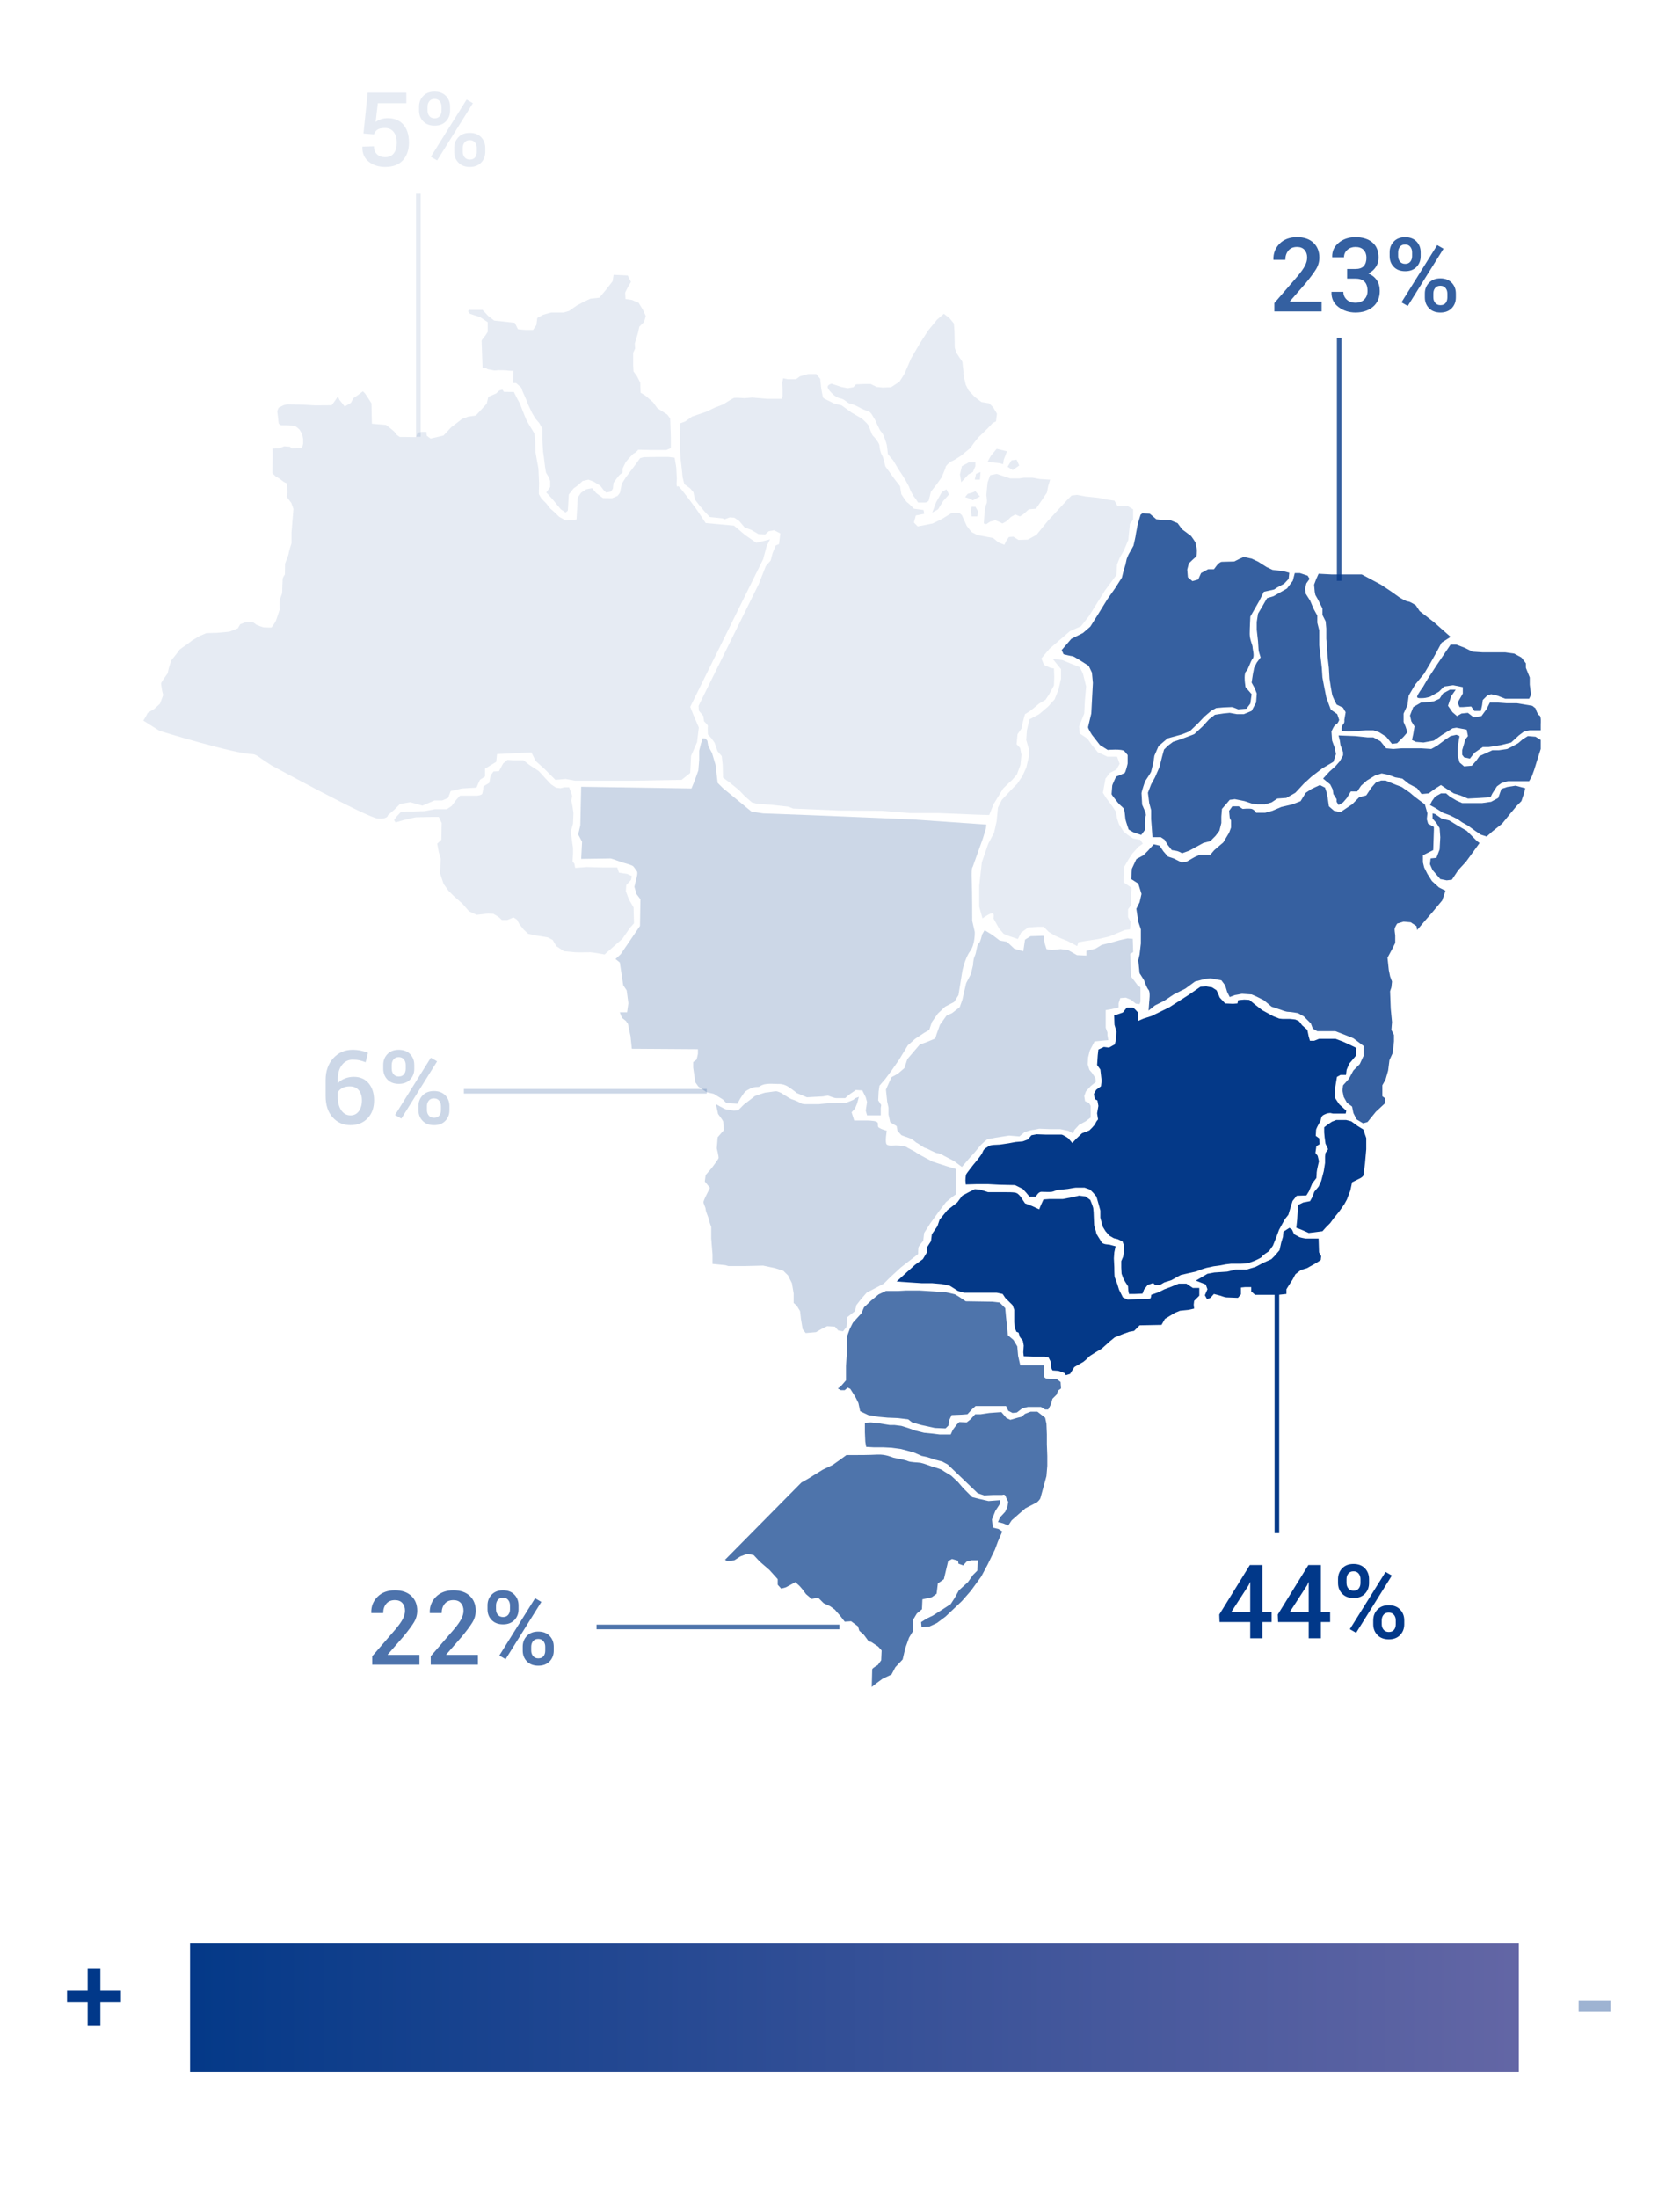 <?xml version="1.0" encoding="utf-8"?>
<!-- Generator: Adobe Illustrator 14.0.0, SVG Export Plug-In . SVG Version: 6.00 Build 43363)  -->
<!DOCTYPE svg PUBLIC "-//W3C//DTD SVG 1.0//EN" "http://www.w3.org/TR/2001/REC-SVG-20010904/DTD/svg10.dtd">
<svg version="1.0" id="Camada_1" xmlns="http://www.w3.org/2000/svg" xmlns:xlink="http://www.w3.org/1999/xlink" x="0px" y="0px"
	 width="182px" height="238px" viewBox="0 0 182 238" enable-background="new 0 0 182 238" xml:space="preserve">
<polygon opacity="0.8" fill="#043988" points="155.471,88.137 156.17,88.625 157.007,88.835 157.911,89.392 158.889,89.95 
	160.005,91.068 160.285,91.275 159.936,91.764 158.82,93.299 157.983,94.205 157.286,95.252 156.727,95.32 156.031,95.182 
	155.612,94.693 155.192,94.205 154.912,93.578 154.984,92.949 155.612,92.879 155.958,91.973 156.031,90.649 155.958,89.672 
	155.612,89.113 155.192,88.625 155.192,88.067 "/>
<polygon opacity="0.8" fill="#043988" points="154.912,87.161 155.541,87.51 156.31,87.998 157.075,88.276 157.911,88.696 
	158.402,89.043 159.027,89.392 159.797,89.95 160.422,90.37 161.053,90.578 161.678,90.021 162.726,89.183 163.632,88.067 
	164.329,87.231 164.819,86.742 165.097,85.904 165.236,85.347 164.19,85.069 163.284,85.208 162.656,85.417 162.307,86.394 
	161.54,86.812 160.562,86.952 159.447,86.952 158.402,86.952 157.774,86.673 157.075,86.255 156.658,85.904 156.1,85.904 
	155.471,86.255 155.122,86.742 "/>
<path opacity="0.8" fill="#043988" d="M157.146,69.793h0.628l0.907,0.349l0.836,0.418l1.116,0.071h1.324h1.116l0.977,0.14
	l0.769,0.418l0.487,0.628v0.488l0.419,1.045v0.767l0.14,1.117l-0.211,0.419h-1.184h-1.396l-0.906-0.349l-0.628-0.14l-0.418,0.14
	l-0.488,0.487l-0.072,0.559l-0.14,0.628h-0.694l-0.352-0.488l-0.904,0.068h-0.351l-0.21-0.487l0.561-0.977v-0.697l-1.048-0.208
	l-0.977,0.139l-0.558,0.558l-0.978,0.557c0,0-0.487,0.14-0.694,0.14c-0.212,0-0.697,0.071-0.697-0.14
	c0-0.209,0.626-1.046,0.626-1.046l0.488-0.836l1.047-1.604L157.146,69.793z"/>
<path opacity="0.8" fill="#043988" d="M153.101,76.558l-0.351,0.908l0.142,0.628l0.349,0.557l-0.14,0.838l-0.139,0.627l0.417,0.209
	l0.839,0.07l1.114-0.21l0.906-0.628l1.118-0.697l0.418-0.07L158.889,79l0.139,0.697l-0.277,0.348l-0.348,1.186v0.49l0.208,0.277
	l0.628,0.14l0.489-0.627l0.906-0.629h0.628l1.325-0.208l1.115-0.279l0.839-0.768l0.556-0.419l0.629-0.138h1.187v-0.699
	c0,0,0.067-0.836-0.141-0.906c-0.209-0.071-0.419-0.768-0.419-0.768l-0.349-0.278l-1.675-0.28h-1.115l-0.976-0.069h-0.839
	l-0.347,0.696l-0.559,0.768l-0.836,0.139l-0.631-0.488l-0.697,0.07l-0.487,0.278l-0.486-0.419l-0.489-0.697l0.349-1.046l0.488-0.698
	h-0.629l-0.766,0.418l-0.352,0.559l-0.626,0.278L154.912,76l-0.975,0.07L153.101,76.558z"/>
<path opacity="0.2" fill="#043988" d="M62.96,85.185l11.95,0.186l0.326-0.792l0.418-1.162l0.094-1.162v-0.977l0.186-0.743
	l0.186-0.604l0.326,0.045l0.185,0.232l0.094,0.559l0.419,0.791l0.371,1.254l0.232,1.955l0.559,0.557l3.114,2.559l1.256,0.185
	l5.068,0.188l11.068,0.462l8.044,0.561l-0.046,0.418l-0.326,1.069l-1.116,3.116c0,0-0.138-0.094-0.091,1.348
	c0.045,1.441,0.045,4.467,0.045,4.467l0.278,1.207c0,0,0.048,1.348-0.511,2.092c-0.558,0.744-0.836,2.139-0.836,2.139l-0.419,2.604
	l-0.465,0.744l-0.978,0.512l-0.791,0.744l-0.651,0.93l-0.278,0.838l-0.557,0.324l-0.979,0.652l-0.79,0.699l-0.929,1.533
	l-0.838,1.209l-0.697,0.928l-0.605,0.701l-0.092,0.648l-0.047,0.932l0.325,0.51l-0.046,0.328v0.789H93.93l-0.14-0.51l0.14-0.932
	l-0.14-0.512l-0.372-0.744l-0.698-0.047l-0.743,0.514l-0.419,0.369c0,0-0.652,0-0.932,0c-0.278,0-0.931-0.277-0.931-0.277
	l-0.556,0.092l-1.721,0.094l-1.116-0.467c0,0-0.187-0.184-0.791-0.602c-0.604-0.42-1.069-0.373-1.256-0.373
	s-1.163-0.094-1.628,0.094c-0.465,0.184-0.232,0.232-0.697,0.232s-1.024,0.371-1.162,0.465c-0.14,0.092-0.604,0.836-0.604,0.836
	l-0.278,0.514l-0.839-0.049h-0.324l-0.418-0.418l-0.977-0.605l-0.791-0.186l-0.883-0.605l-0.326-0.463l-0.232-1.582v-0.605
	l0.373-0.277l0.139-0.604v-0.512l-7.161-0.047l-0.139-1.35l-0.28-1.348l-0.232-0.326l-0.417-0.324l-0.234-0.605h0.792l0.138-0.977
	l-0.185-1.395l-0.373-0.557l-0.372-2.467l-0.465-0.371l0.559-0.512l2.093-3.07l0.048-2.883l-0.42-0.559l-0.232-0.789l0.139-0.605
	c0,0,0.278-0.883,0.139-1.068c-0.139-0.188-0.277-0.42-0.417-0.559c-0.14-0.141-1.208-0.418-1.208-0.418s-1.115-0.42-1.256-0.42
	s-3.162,0.047-3.162,0.047l0.094-1.859l-0.421-0.791l0.232-0.977L62.96,85.185z"/>
<path opacity="0.2" fill="#043988" d="M77.561,119.549l0.231,1.07c0,0,0.513,0.648,0.56,0.834c0.046,0.189,0.046,0.932,0.046,0.932
	l-0.651,0.746l-0.094,1.207c0,0,0.234,0.93,0.188,1.068c-0.048,0.141-0.744,1.07-0.744,1.07l-0.65,0.744l-0.094,0.697l0.559,0.697
	l-0.42,0.838c0,0-0.231,0.465-0.277,0.65c-0.048,0.188,0.232,0.604,0.232,0.838c0,0.232,0.371,1.023,0.371,1.162
	s0.232,0.744,0.232,0.744v1.256l0.139,1.721v1.021l1.396,0.141l0.325,0.094h1.768l1.998-0.049l1.304,0.279l0.882,0.281l0.512,0.51
	l0.418,0.838l0.189,1.115v1.021l0.323,0.281l0.371,0.604l0.093,0.836l0.187,1.117l0.325,0.42l1.116-0.094l0.558-0.326l0.651-0.324
	l0.837,0.047l0.372,0.418l0.513,0.092l0.371-0.463l0.094-1.07l0.838-0.652l0.14-0.648l0.51-0.652l0.604-0.697l1.861-0.979
	l0.697-0.697l1.162-1.068l1.86-1.441c0,0,0-0.605,0.046-0.744c0.045-0.139,0.51-0.699,0.51-0.699l0.096-0.836l0.65-1.023
	l0.978-1.348l0.742-0.975l0.745-0.607l0.326-0.232v-2.742l-1.071-0.326l-1.442-0.467c0,0-1.533-0.789-1.766-0.975
	s-0.883-0.465-1.07-0.605c-0.186-0.139-0.928-0.184-1.162-0.184c-0.232,0-0.744,0.092-0.978-0.096c-0.231-0.184,0-1.486,0-1.486
	s-0.836-0.23-0.929-0.42c-0.092-0.186,0.093-0.418-0.186-0.559c-0.28-0.137-0.977-0.137-1.302-0.137c-0.327,0-1.115,0-1.115,0
	l-0.28-0.885l0.373-0.418l0.232-0.559l0.185-0.695l-0.373,0.137l-0.23,0.188l-0.791,0.324h-0.884c0,0-0.882,0.047-1.023,0.047
	c-0.14,0-1.023,0.094-1.023,0.094s-0.79,0-1.068,0c-0.28,0-0.698,0.045-0.978-0.141s-0.836-0.371-0.977-0.418
	c-0.14-0.047-1.069-0.652-1.069-0.652s-0.372-0.184-0.559-0.184c-0.186,0-0.977,0.139-1.114,0.139c-0.139,0-1.163,0.371-1.163,0.371
	l-0.605,0.467l-0.604,0.463l-0.604,0.605l-0.464,0.049c0,0-0.698-0.094-0.885-0.141C78.444,120.059,77.561,119.549,77.561,119.549z"
	/>
<path opacity="0.2" fill="#043988" d="M106.668,100.715l0.839,0.514l0.791,0.604l0.79,0.139l0.791,0.746l0.977,0.277l0.186-1.256
	l0.604-0.371l1.396-0.047l0.139,0.838l0.187,0.604l0.558,0.094l0.977-0.094l0.79,0.094l0.65,0.371l0.326,0.186l1.023,0.047v-0.512
	l0.977-0.23l0.697-0.42l0.977-0.232l0.976-0.279l0.838-0.186l0.558,0.045l0.046,1.443l-0.325,0.186l0.093,2.465l0.326,0.418
	l0.418,0.559l0.279,0.186v1.535l-0.091,0.279l-0.42-0.047l-0.513-0.418l-0.558-0.234l-0.604,0.047l-0.185,0.559v0.463l-0.838,0.188
	l-0.559,0.094v0.604v1.303l0.187,0.51v0.281l0.093,0.557l-0.604,0.049l-0.884,0.09l-0.512,0.979l-0.186,0.744l-0.047,0.744
	l0.187,0.605l0.278,0.322l0.373,0.561l0.046,0.418l-0.558,0.465l-0.512,0.559l-0.186,0.512l0.092,0.557l0.42,0.186l0.186,0.326
	v0.836v0.42l-0.559,0.42l-0.697,0.371l-0.512,0.557l-0.14,0.373l-0.511-0.277l-0.884-0.188h-1.069l-1.208-0.045
	c0,0-0.605,0.137-0.744,0.137c-0.141,0-0.839,0.234-0.839,0.234l-0.556,0.465l-1.117-0.094l-1.49,0.232c0,0-0.65,0.141-0.788,0.141
	c-0.139,0-0.791,0.65-0.791,0.65l-0.697,0.836l-0.513,0.559l-0.836,0.977l-0.882-0.652l-0.979-0.51c0,0-0.558-0.326-0.79-0.326
	c-0.233,0-1.162-0.557-1.301-0.557c-0.14,0-0.791-0.514-0.933-0.559c-0.139-0.049-0.37-0.371-0.789-0.514
	c-0.419-0.139-0.883-0.322-0.883-0.322l-0.418-0.465l-0.096-0.514l-0.695-0.42l-0.186-0.836v-0.744l-0.141-0.65l-0.139-1.301
	l0.604-1.35l0.697-0.373l0.697-0.604l0.326-0.979l1.348-1.578l0.791-0.279l0.883-0.373l0.142-0.465l0.37-1.023l0.697-0.977
	l0.604-0.279l0.838-0.65l0.281-0.789l0.416-1.814l0.512-0.977l0.234-0.979c0,0,0-0.602,0.185-0.975
	c0.187-0.373,0.232-1.256,0.419-1.348c0.188-0.094,0.373-0.977,0.373-0.977L106.668,100.715z"/>
<polygon opacity="0.7" fill="#043988" points="91.744,144.752 91.744,146.521 91.65,147.912 91.65,149.449 91.045,150.146 
	90.767,150.332 91.09,150.518 91.512,150.518 91.835,150.24 92.115,150.377 92.672,151.262 92.997,151.912 93.186,152.797 
	94.066,153.213 95.138,153.4 96.16,153.494 97.276,153.539 98.394,153.68 98.811,154.006 99.786,154.283 101.274,154.609 
	102.437,154.656 102.763,154.33 102.811,153.818 103.091,153.213 104.205,153.168 104.809,153.121 105.321,152.564 105.691,152.236 
	106.668,152.236 107.973,152.236 108.992,152.236 109.229,152.75 109.692,152.982 110.157,152.936 110.762,152.473 111.367,152.33 
	112.018,152.33 112.762,152.33 113.224,152.609 113.552,152.609 113.83,152.1 114.017,151.447 114.481,150.982 114.621,150.563 
	114.946,150.332 114.898,149.633 114.481,149.309 113.877,149.309 113.319,149.262 113.087,149.078 113.133,148.377 113.133,147.82 
	110.528,147.82 110.296,146.799 110.205,145.773 109.785,145.076 109.182,144.566 109.134,143.961 108.992,142.658 108.9,141.637 
	108.298,141.031 107.505,140.938 104.624,140.893 103.927,140.426 103.46,140.146 102.901,140.008 102.437,139.914 101.136,139.822 
	99.647,139.729 99.136,139.729 98.113,139.729 97.323,139.775 96.44,139.775 95.976,139.775 95.185,140.146 94.392,140.799 
	93.604,141.541 93.323,142.193 92.394,143.217 92.067,143.869 "/>
<path fill="#043988" d="M97.136,138.752l1.35,0.094l1.395,0.092h1.115l1.072,0.094l0.837,0.186l0.882,0.559l0.651,0.188h1.304h1.021
	h1.211l0.65,0.139l0.278,0.42l0.419,0.416l0.372,0.371l0.187,0.512v0.746v0.559l0.046,0.605l0.185,0.463l0.234,0.092l0.139,0.467
	l0.326,0.42l0.094,0.51l-0.047,0.744l0.047,0.418l0.976,0.047h1.302l0.418,0.092l0.232,0.465l0.047,0.652l0.14,0.277l0.651,0.047
	l0.651,0.234l0.139,0.23l0.465-0.139l0.465-0.744l0.977-0.559c0,0,0.465-0.371,0.559-0.512c0.093-0.137,1.441-0.928,1.441-0.928
	l0.883-0.791l0.513-0.418l0.929-0.373l0.651-0.232l0.512-0.092l0.606-0.607l2.369-0.047l0.372-0.65l1.07-0.65l0.557-0.23
	l0.932-0.096l0.604-0.137l-0.048-0.422l0.048-0.416l0.559-0.559v-0.836h-0.698l-0.696-0.467h-0.839l-0.788,0.326l-0.745,0.279
	l-0.651,0.324l-0.791,0.279c0,0,0,0.373-0.139,0.418c-0.14,0.049-1.35,0.049-1.35,0.049l-1.068,0.047l-0.512-0.234l-0.419-0.838
	l-0.186-0.604c0,0-0.23-0.605-0.278-0.744s-0.048-1.068-0.048-1.068l-0.046-0.977l0.046-0.65l0.14-0.652l-0.698-0.186
	c0,0-0.696,0-0.836-0.279c-0.139-0.279-0.559-0.836-0.559-0.977c0-0.139-0.232-0.697-0.232-0.928c0-0.234-0.046-0.744-0.046-1.072
	c0-0.324-0.046-0.512-0.046-0.65c0-0.141-0.325-0.93-0.325-0.93l-0.513-0.373l-0.697-0.092l-0.559,0.139l-1.208,0.232h-1.488
	l-0.604,0.047l-0.279,0.605l-0.186,0.465l-0.698-0.326l-0.837-0.326l-0.465-0.697c0,0-0.28-0.418-0.606-0.465
	c-0.323-0.047-0.695-0.047-1.162-0.047c-0.465,0-1.766,0-1.766,0l-0.884-0.279l-0.559-0.045l-0.559,0.277l-0.788,0.42l-0.559,0.746
	l-1.07,0.836l-0.837,1.023l-0.232,0.697l-0.605,0.883l-0.093,0.744l-0.418,0.65l-0.046,0.604l-0.419,0.697l-0.838,0.605
	l-0.883,0.793L97.136,138.752z"/>
<path fill="#043988" d="M129.549,138.658l1.253-0.742l0.745-0.141l1.395-0.092l0.932-0.232h0.511h0.697l0.931-0.279l0.79-0.418
	l0.419-0.188l0.512-0.232l0.371-0.373l0.512-0.604l0.186-0.836l0.186-0.607l0.047-0.555l0.65-0.418l0.28,0.186l0.232,0.512
	c0,0,0.372,0.186,0.512,0.275c0.138,0.096,0.744,0.189,0.744,0.189h0.977h0.418l0.047,1.488l0.232,0.418l-0.047,0.418l-0.419,0.279
	l-0.743,0.418l-0.326,0.186l-0.65,0.186l-0.604,0.467l-0.325,0.604l-0.419,0.65l-0.233,0.373v0.512l-0.882,0.092
	c0,0-1.256,0-1.396,0s-1.116,0-1.116,0l-0.419-0.371v-0.465h-0.651l-0.464,0.047v0.742l-0.325,0.375c0,0-1.116-0.049-1.255-0.049
	c-0.141,0-0.652-0.186-0.652-0.186l-0.697-0.186l-0.371,0.42l-0.374,0.139l-0.232-0.42l0.278-0.65l-0.185-0.512l-0.464-0.186
	L129.549,138.658z"/>
<path fill="#043988" d="M140.708,133.033l0.558,0.232l0.512,0.232l1.487-0.186l0.373-0.418l0.465-0.465l0.373-0.512l0.604-0.744
	l0.557-0.791l0.279-0.51l0.373-0.977l0.186-0.885l0.931-0.465c0,0,0.324-0.188,0.324-0.373s0.141-1.162,0.141-1.162l0.139-1.58
	v-1.211l-0.325-0.93l-0.605-0.371l-0.696-0.51l-0.558-0.143h-1.069l-0.466,0.186l-0.418,0.281l-0.42,0.324v0.559l0.047,0.514
	l0.094,0.695l0.279,0.605l-0.279,0.418l-0.047,0.371v0.699l-0.139,0.883l-0.279,1.068l-0.279,0.605l-0.465,0.559l-0.232,0.604
	l-0.232,0.418l-0.744,0.143l-0.558,0.277l-0.047,0.789l-0.047,0.793l-0.093,0.883L140.708,133.033z"/>
<path fill="#043988" d="M104.589,127.824l0.035,0.422l1.221-0.037h1.185l1.257,0.068l1.673,0.037l0.838,0.418l0.383,0.418
	l0.351,0.42h0.661l0.209-0.279c0,0,0.176-0.246,0.418-0.246c0.245,0,0.873,0.035,1.116,0c0.245-0.033,0.524-0.209,0.663-0.209
	c0.14,0,1.08-0.104,1.08-0.104s0.769-0.139,0.873-0.139s0.941,0,0.941,0l0.594,0.207l0.349,0.35l0.349,0.42l0.209,0.73l0.211,0.768
	v0.768l0.171,0.662l0.106,0.35l0.278,0.455l0.42,0.486l0.487,0.279l0.418,0.104l0.523,0.244l0.175,0.49l-0.033,0.592l-0.071,0.559
	l-0.21,0.488v0.697l0.035,0.66l0.209,0.561l0.176,0.314l0.313,0.488l0.036,0.486l0.069,0.35h0.593l0.871-0.035l0.175-0.453
	l0.384-0.486l0.593-0.211l0.209,0.211c0,0,0.488,0.033,0.595-0.037c0.103-0.07,0.417-0.244,0.417-0.244l0.767-0.244l0.558-0.314
	l0.453-0.244l0.909-0.209l0.767-0.174l0.522-0.209l0.56-0.174l0.802-0.174l0.766-0.105l0.522-0.105l0.594-0.07h1.046l0.733-0.033
	l0.769-0.281c0,0,0.8-0.346,0.8-0.451s0.768-0.594,0.768-0.594l0.42-0.594l0.349-0.871l0.312-0.838l0.28-0.521l0.349-0.629
	l0.386-0.488l0.207-0.697l0.246-0.801l0.451-0.559l1.047-0.037l0.279-0.451l0.349-0.838l0.452-0.592c0,0,0.036-0.453,0.036-0.627
	c0-0.176,0.246-1.188,0.246-1.188l-0.142-0.592l-0.244-0.314l0.104-0.732l0.351-0.209l-0.036-0.627l-0.384-0.281
	c0,0,0.035-0.486,0.035-0.625c0-0.141,0.316-0.701,0.316-0.701l0.173-0.277c0,0,0.035-0.486,0.278-0.629
	c0.243-0.139,0.488-0.209,0.488-0.209l0.279-0.033l0.314,0.068h0.802h0.559l0.068-0.311l-0.767-0.701c0,0-0.453-0.662-0.489-0.766
	c-0.034-0.105,0.071-1.152,0.071-1.152l0.173-1.045l0.385-0.211h0.593l0.07-0.555l0.278-0.664l0.385-0.453l0.347-0.418l0.036-0.838
	l-0.872-0.418l-0.628-0.281l-0.733-0.277c0,0-0.453,0-0.557,0c-0.104,0-0.77,0-0.77,0h-0.484l-0.525,0.209h-0.453l-0.139-0.488
	l-0.142-0.697l-0.556-0.488l-0.351-0.453l-0.383-0.176c0,0-0.488-0.068-0.628-0.068c-0.138,0-0.767,0-0.767,0l-0.349-0.035
	l-0.629-0.244l-1.22-0.664l-0.804-0.625l-0.591-0.488c0,0-0.42-0.035-0.56-0.035s-0.661,0.068-0.661,0.068l-0.071,0.348
	l-0.487,0.035l-0.839-0.035l-0.592-0.627l-0.174-0.418l-0.175-0.383l-0.488-0.314l-0.626-0.105l-0.629,0.037l-1.256,0.869
	l-2.126,1.361l-1.919,0.941l-0.872,0.279l-0.559,0.244l-0.069-0.943c0,0-0.418-0.486-0.522-0.486c-0.105,0-0.664,0-0.664,0
	l-0.418,0.523l-0.593,0.209l-0.349,0.104l0.034,1.012l0.21,0.732l-0.035,0.803l-0.14,0.592l-0.626,0.35l-0.559-0.07l-0.594,0.281
	l-0.07,0.627l-0.069,1.045l0.351,0.488l0.067,0.592l0.07,0.629l-0.07,0.594l-0.521,0.383l-0.245,0.455l0.104,0.557l0.278,0.139
	l0.105,0.594l-0.14,0.801l0.104,0.662c0,0-0.208,0.213-0.278,0.42c-0.07,0.209-0.663,0.768-0.663,0.768l-0.802,0.314l-0.663,0.627
	l-0.383,0.42l-0.453-0.525c0,0-0.559-0.383-0.731-0.383c-0.176,0-0.7,0-0.7,0h-1.046l-0.94-0.033l-0.559,0.104l-0.384,0.455
	l-0.558,0.207l-0.802,0.07l-0.733,0.139l-0.941,0.139l-0.697,0.037c0,0-0.418,0.035-0.524,0.139
	c-0.104,0.104-0.521,0.244-0.626,0.592c-0.105,0.35-1.012,1.395-1.012,1.395s-0.663,0.84-0.769,1.014
	C104.589,127.268,104.589,127.824,104.589,127.824z"/>
<path opacity="0.7" fill="#043988" d="M93.697,154.051v1.023l0.045,1.023l0.092,0.559l0.793,0.047h1.022l0.93,0.047l1.023,0.137
	l1.395,0.373l0.838,0.371l0.649,0.143l0.837,0.277l0.746,0.188l0.604,0.324l3.255,3.115l0.696,0.232l0.931-0.045h1.023
	c0,0,0.278-0.141,0.37,0.139c0.095,0.279,0.281,0.604,0.281,0.604l-0.095,0.559l-0.232,0.514l-0.559,0.602l-0.23,0.512l0.557,0.139
	l0.56,0.236l0.371-0.561l0.791-0.697l0.697-0.605l1.256-0.65c0,0,0.324-0.281,0.371-0.463c0.047-0.188,0.372-1.352,0.372-1.352
	l0.279-1.021l0.093-1.115v-1.072l-0.047-1.252c0,0,0-0.934,0-1.072s-0.046-1.162-0.046-1.162l-0.14-0.648l-0.837-0.652h-0.745
	l-0.604,0.232l-0.371,0.324l-0.42,0.096l-0.79,0.23l-0.418-0.188l-0.279-0.324l-0.28-0.326l-0.697,0.049l-0.605,0.045l-0.929,0.139
	h-0.604l-0.513,0.559l-0.417,0.326l-0.791-0.045l-0.28,0.277l-0.417,0.559l-0.234,0.51h-0.559h-0.649l-0.697-0.09l-0.976-0.096
	l-0.932-0.23l-0.789-0.281l-0.744-0.232l-0.744-0.094h-0.513l-1.162-0.186l-0.883-0.092L93.697,154.051z"/>
<path opacity="0.7" fill="#043988" d="M78.816,169.025l0.743-0.092l0.652-0.42l0.742-0.279l0.697,0.141l0.652,0.697l1.07,0.93
	l0.882,0.979v0.604L84.628,172l0.512-0.139l0.604-0.326l0.42-0.232l0.464,0.422l0.279,0.324l0.418,0.559l0.605,0.51l0.697-0.139
	l0.604,0.605l0.7,0.324l0.51,0.371l0.604,0.697l0.467,0.604l0.695-0.043l0.745,0.557l0.139,0.465l0.513,0.467l0.511,0.695
	c0,0,0.185,0,0.325,0.094c0.141,0.092,0.698,0.465,0.698,0.465l0.371,0.418l-0.046,1.068l-0.371,0.514c0,0-0.604,0.326-0.604,0.465
	s-0.048,1.904-0.048,1.904l0.465-0.371l0.697-0.51l0.978-0.467l0.417-0.789l0.792-0.838l0.279-1.209l0.418-1.162l0.42-0.697v-1.209
	l0.416-0.697l0.559-0.465l0.047-1.072l1.022-0.232l0.514-0.369l0.138-1.117l0.651-0.463l0.465-1.955l0.417-0.232l0.652,0.186
	l0.048,0.324l0.51,0.188l0.374-0.418l0.511-0.139h0.698l-0.047,1.117l-0.465,0.463l-0.559,0.789l-0.977,0.885l-0.466,0.838
	l-0.419,0.65l-0.928,0.604l-1.025,0.652c0,0-0.604,0.279-0.742,0.371c-0.141,0.094-0.514,0.326-0.514,0.326l0.049,0.559l0.37-0.049
	l0.512-0.045l0.79-0.371l0.93-0.697l0.887-0.84l0.882-0.836l0.976-1.117l1.116-1.533l0.697-1.303l0.791-1.627l0.327-0.883
	l0.465-1.068l-0.419-0.281l-0.604-0.141l-0.095-0.883l0.371-0.928l0.513-0.791v-0.371l-1.255,0.094l-1.023-0.234l-0.743-0.186
	l-0.978-0.979l-0.558-0.65l-0.743-0.695c0,0-0.79-0.467-0.976-0.605c-0.188-0.141-1.072-0.373-1.072-0.373s-0.977-0.371-1.255-0.416
	c-0.277-0.049-1.114-0.049-1.395-0.188c-0.278-0.139-1.44-0.326-1.579-0.373c-0.142-0.045-0.84-0.371-1.721-0.326
	c-0.884,0.049-2.001,0.049-2.326,0.049c-0.326,0-1.023,0-1.023,0l-0.697,0.512l-0.791,0.557l-1.068,0.51l-0.836,0.514l-0.747,0.465
	l-0.741,0.418l-8.278,8.371L78.816,169.025z"/>
<path opacity="0.8" fill="#043988" d="M123.77,55.564l0.803,0.068l0.697,0.594l0.593,0.069l0.94,0.035l0.771,0.313l0.485,0.663
	l0.978,0.732c0,0,0.489,0.663,0.489,0.767c0,0.105,0.137,0.593,0.137,0.732s0,0.732-0.104,0.768
	c-0.104,0.034-0.767,0.697-0.767,0.697l-0.173,0.664l0.068,0.836l0.489,0.418l0.627-0.174l0.313-0.697l0.768-0.419h0.628
	l0.314-0.417c0,0,0.313-0.385,0.556-0.385c0.245,0,1.326-0.035,1.326-0.035l0.559-0.28l0.453-0.208l0.873,0.175l0.731,0.348
	l0.873,0.559l0.66,0.314l1.152,0.14l0.662,0.173l-0.068,0.663l-0.49,0.522l-0.766,0.419l-0.314,0.208l-1.115,0.246l-0.489,0.975
	l-0.558,0.977l-0.418,0.732c0,0-0.07,1.256-0.07,1.883c0,0.628,0.314,1.186,0.314,1.43c0,0.244,0.242,0.977,0,1.256
	c-0.244,0.279-0.453,1.151-0.697,1.359c-0.246,0.21-0.141,1.152-0.141,1.152l0.069,0.558l0.664,0.767l-0.14,1.011l-0.419,0.559
	l-0.906,0.07c0,0-0.559-0.245-0.697-0.245c-0.14,0-0.873,0.035-0.873,0.035l-0.801,0.07l-0.524,0.28l-0.768,0.66l-0.662,0.699
	l-0.907,0.872l-0.87,0.349l-1.536,0.42l-0.977,0.836l-0.454,1.045l-0.104,0.7c0,0-0.209,0.871-0.245,1.009
	c-0.034,0.141-0.559,0.908-0.628,1.014c-0.069,0.103-0.418,1.221-0.418,1.324c0,0.105,0.07,1.256,0.07,1.256l0.244,0.559
	c0,0,0.244,0.557,0.14,0.661c-0.105,0.104-0.069,1.5-0.069,1.5l-0.419,0.558c0,0-0.593-0.209-0.732-0.243
	c-0.141-0.034-0.628-0.349-0.628-0.349s-0.314-0.907-0.349-1.116c-0.034-0.209-0.068-1.011-0.21-1.186
	c-0.14-0.174-0.453-0.384-0.628-0.629c-0.174-0.244-0.661-0.8-0.661-0.905c0-0.105,0.07-0.802,0.07-0.907
	c0-0.105,0.417-0.977,0.417-0.977s0.768-0.314,0.907-0.383c0.139-0.07,0.348-1.048,0.348-1.048v-0.906c0,0-0.104-0.14-0.348-0.418
	c-0.245-0.279-1.814-0.139-1.814-0.139l-0.836-0.523l-0.873-1.117c0,0-0.451-0.697-0.418-0.837c0.035-0.14,0.349-1.464,0.349-1.464
	l0.174-3.314l-0.104-1.115l-0.349-0.733c0,0-1.604-1.046-1.743-1.046c-0.14,0-0.977-0.209-0.977-0.209l-0.209-0.454l1.046-1.22
	l1.256-0.627l0.803-0.698l0.836-1.325l1.012-1.641l0.837-1.185l0.733-1.152l0.173-0.696l0.21-0.698l0.139-0.629
	c0,0,0.176-0.452,0.245-0.558c0.069-0.104,0.488-0.871,0.488-0.871s0.244-1.046,0.244-1.15c0-0.105,0.174-0.873,0.174-0.977
	c0-0.105,0.35-1.223,0.35-1.223L123.77,55.564z"/>
<path opacity="0.8" fill="#043988" d="M122.548,95.182l0.071-1.115l0.487-1.047l0.769-0.418l0.487-0.488l0.628-0.699l0.628,0.143
	l0.42,0.625l0.486,0.559l0.629,0.209l0.837,0.42l0.557-0.07l0.838-0.486l0.629-0.281h1.116l0.417-0.488l0.978-0.836l0.627-1.046
	l0.209-0.559v-0.767l-0.139-0.28l-0.07-0.768l0.349-0.486h0.697l0.42,0.278c0,0,0.696-0.069,0.977,0
	c0.278,0.069,0.487,0.418,0.487,0.418h0.976l0.768-0.21l0.977-0.417l1.187-0.279l0.906-0.349l0.559-0.906l0.628-0.418L142.985,85
	l0.559,0.279l0.139,0.418l0.141,0.627l0.139,0.977l0.559,0.486l0.698,0.142l1.255-0.838l0.767-0.767l0.768-0.209l0.559-0.836
	l0.487-0.559l0.559-0.209h0.487l0.489,0.209l0.698,0.28l0.559,0.208l0.904,0.628l0.49,0.419l0.556,0.418l0.561,0.418l0.278,0.977
	l-0.068,0.629l0.139,0.487l0.627,0.35v0.349l-0.071,2.162l-0.556,0.279l-0.559,0.279v0.768l0.138,0.557l0.351,0.697l0.487,0.77
	l0.768,0.697l0.697,0.348l-0.349,1.047l-1.046,1.256l-0.908,1.047l-0.764,0.906l-0.071-0.418l-0.629-0.42l-0.766-0.068l-0.699,0.209
	c0,0-0.278,0.418-0.278,0.627s0.068,0.627,0.068,0.627v0.838l-0.349,0.697l-0.487,0.906l0.139,1.324l0.141,0.699l0.208,0.557
	l-0.068,0.629l-0.14,0.42l0.069,1.883l0.139,1.463l-0.068,0.838l0.28,0.559v0.695l-0.141,1.258l-0.349,0.766l-0.14,1.117
	l-0.28,0.977l-0.349,0.627v1.186l0.28,0.209v0.559l-0.978,0.906l-0.906,1.117l-0.488,0.139l-0.698-0.42l-0.348-0.695l-0.14-0.697
	l-0.559-0.418l-0.349-0.627l-0.139-0.699l0.069-0.559l0.628-0.697l0.488-0.906l0.697-0.699l0.418-0.904v-1.047l-1.115-0.838
	l-1.047-0.418l-0.905-0.348h-0.979h-0.976l-0.487-0.279l-0.21-0.559l-0.768-0.768l-0.627-0.35c0,0-0.768-0.141-1.045-0.141
	c-0.28,0-0.77-0.207-0.77-0.207l-1.046-0.35l-0.836-0.697l-0.838-0.42l-0.487-0.207l-1.048-0.07l-0.766,0.139l-0.559,0.211
	l-0.28-0.559l-0.21-0.697l-0.417-0.559l-1.185-0.209l-0.629,0.07l-1.046,0.277l-1.048,0.77l-1.254,0.627l-1.046,0.697l-0.978,0.488
	l-0.697,0.559l0.071-0.977c0,0,0.138-1.047-0.071-1.256s-0.488-1.047-0.488-1.047l-0.486-0.766l-0.142-1.396l0.142-0.627
	l0.138-1.186v-1.535l-0.279-0.836l-0.21-1.396l0.352-0.697l0.207-0.908l-0.349-1.113L122.548,95.182z"/>
<path opacity="0.8" fill="#043988" d="M140.267,62.051h0.557l0.838,0.278l0.209,0.349l-0.349,0.487l-0.14,0.558l0.07,0.559
	l0.487,0.767l0.349,0.837l0.419,0.766v0.768l0.209,0.836v1.604l0.279,2.442l0.069,1.045l0.141,0.767l0.277,1.396l0.279,0.766
	l0.21,0.559l0.697,0.488l0.21,0.628c0,0-0.139,0.417-0.349,0.486c-0.21,0.071-0.489,0.769-0.489,0.769l0.069,0.977l0.279,0.767
	l0.141,0.696l-0.279,0.838l-1.187,0.698l-1.185,0.907l-0.838,0.766l-0.906,0.977l-0.978,0.559l-0.976,0.07l-0.628,0.417l-0.698,0.21
	h-0.835l-0.56-0.069l-0.836-0.28l-1.046-0.209l-0.559,0.071l-0.349,0.418l-0.49,0.558l-0.068,0.837v0.696l-0.209,0.837l-0.42,0.559
	l-0.556,0.56l-0.768,0.207l-0.768,0.42l-0.767,0.418l-0.77,0.279c0,0-0.278-0.211-0.697-0.279c-0.416-0.07-0.416-0.07-0.416-0.07
	l-0.489-0.629l-0.28-0.486l-0.417-0.279h-0.906l-0.072-1.047l-0.069-0.906v-0.978l-0.207-0.766l-0.142-1.117l0.349-0.906
	l0.419-0.767l0.488-1.117l0.278-1.116l0.211-0.766l0.417-0.42l0.559-0.418l0.629-0.209l0.768-0.28l0.905-0.348l0.906-0.838
	l0.697-0.768l0.629-0.489l0.907-0.138l0.697-0.07l0.768,0.139h0.766l0.839-0.348l0.487-0.907l0.07-0.977l-0.211-0.559l-0.347-0.627
	l0.139-0.906l0.14-0.698l0.279-0.558l0.418-0.559l-0.209-0.698l-0.069-1.046l-0.14-1.255v-0.837l0.14-0.906l0.417-0.698l0.56-0.977
	l0.696-0.21l1.465-0.837l0.628-0.836L140.267,62.051z"/>
<path opacity="0.8" fill="#043988" d="M142.847,62.12l-0.279,0.628l-0.209,0.558l0.07,0.769l0.069,0.348l0.279,0.488l0.279,0.558
	l0.208,0.418v0.697l0.35,0.698l0.068,0.768v1.115l0.071,0.766l0.069,1.188l0.139,1.186l0.071,1.186l0.139,0.907
	c0,0,0.069,0.418,0.139,0.767c0.071,0.35,0.489,1.116,0.489,1.116l0.697,0.349l0.28,0.488l-0.142,0.838c0,0,0.07,0.278-0.139,0.486
	c-0.21,0.211-0.139,0.699-0.139,0.699l0.767,0.07l0.977-0.07l0.906-0.068h0.767l0.628,0.209l0.769,0.487l0.626,0.768l0.559-0.069
	l0.699-0.699l0.417-0.487l-0.209-0.628l-0.208-0.488v-0.907l0.417-0.907l0.14-1.046l0.699-1.187l0.974-1.186l0.7-1.185l0.628-1.116
	l0.558-1.046l0.977-0.628l-1.814-1.604l-1.536-1.187l-0.417-0.627c0,0-0.629-0.419-0.836-0.419c-0.21,0-0.908-0.419-0.908-0.419
	l-0.977-0.697l-1.046-0.697l-1.046-0.558l-1.046-0.557h-1.116h-1.464h-0.699L142.847,62.12z"/>
<polygon opacity="0.8" fill="#043988" points="143.335,84.301 144.103,84.929 144.382,85.486 144.451,85.976 144.8,86.533 
	144.8,86.812 145.009,87.161 145.497,86.881 145.915,86.394 146.334,85.697 147.031,85.697 147.45,85.069 148.079,84.51 
	148.984,83.953 149.682,83.743 150.38,83.882 151.146,84.162 151.914,84.301 152.611,84.858 153.521,85.347 154.006,85.976 
	154.773,85.904 155.541,85.347 156.1,85 156.727,85.417 157.494,85.904 158.191,86.115 159.027,86.464 160.355,86.394 
	161.471,86.324 161.678,85.904 162.168,85.139 162.656,84.79 163.354,84.579 164.119,84.579 164.888,84.579 165.654,84.579 
	165.936,84.092 166.214,83.326 166.494,82.417 166.912,81.093 166.912,80.117 166.353,79.767 165.517,79.697 164.958,80.045 
	164.471,80.466 163.842,80.813 163.284,81.093 162.377,81.231 161.678,81.231 161.053,81.511 160.285,81.86 159.936,82.349 
	159.447,82.906 158.61,82.976 158.121,82.556 157.911,81.791 157.911,81.022 158.053,80.045 158.121,79.697 157.774,79.558 
	157.146,79.697 156.519,80.117 155.682,80.744 155.054,81.093 153.938,81.022 153.449,81.022 152.82,81.022 151.846,81.022 
	150.938,81.093 150.171,81.022 149.544,80.254 148.774,79.837 148.147,79.837 146.822,79.697 145.009,79.628 145.148,80.186 
	145.219,80.675 145.497,81.441 145.497,81.791 145.148,82.417 144.661,82.976 144.033,83.533 "/>
<path opacity="0.1" fill="#043988" d="M15.529,78.023l1.767,1.116c0,0,8.185,2.51,10.045,2.51c0.371,0,0.93,0.467,0.93,0.467
	l1.115,0.743c0,0,10.417,5.673,11.533,5.767c1.117,0.092,1.117-0.371,1.117-0.371l0.651-0.56l0.651-0.65l1.115-0.187l1.303,0.373
	l1.301-0.558h0.838l0.65-0.279l0.28-0.744l1.208-0.279l1.581-0.093l0.372-0.838l0.558-0.372v-0.837l1.21-0.745l0.093-0.838
	l3.721-0.185l0.464,0.93l0.93,0.837l1.208,1.208l1.117-0.093l1.023,0.187h6.138l5.394-0.094l0.931-0.744l0.093-1.859l0.651-1.489
	l0.187-1.581l-0.56-1.301l-0.371-0.93l7.904-15.997l0.373-1.395l0.371-0.743l-1.488,0.372l-1.209-0.837l-1.207-1.023l-3.069-0.279
	l-0.931-1.395c0,0-1.859-2.562-2.046-2.604c-0.278,0.279-0.146-0.742-0.146-0.742L73.259,50.6l-0.174-1.045l-0.686-0.082h-1.141
	l-1.51,0.024l-0.396,0.103l-0.627,0.86l-0.931,1.233l-0.431,0.685c0,0-0.185,0.908-0.197,0.954
	c-0.012,0.046-0.267,0.361-0.267,0.361l-0.581,0.245l-1-0.013l-0.721-0.534l-0.454-0.535l-0.615,0.115c0,0-0.523,0.338-0.558,0.36
	c-0.036,0.023-0.384,0.558-0.384,0.558l-0.047,0.93l-0.083,1.419l-0.545,0.104l-0.617,0.012c0,0-0.604-0.336-0.674-0.371
	c-0.069-0.036-0.418-0.396-0.418-0.396s-0.535-0.476-0.593-0.534c-0.059-0.058-0.454-0.569-0.454-0.569s-0.488-0.477-0.512-0.523
	c-0.022-0.047-0.267-0.453-0.267-0.453v-0.349l0.024-0.825l-0.072-1.616c0,0-0.115-0.629-0.126-0.664
	c-0.012-0.034-0.198-1.093-0.198-1.127c0-0.035-0.023-1.058-0.023-1.058s-0.058-0.861-0.105-0.954
	c-0.044-0.093-0.383-0.639-0.439-0.72c-0.06-0.082-0.431-0.767-0.431-0.767l-0.42-1.035c0,0-0.268-0.744-0.37-0.896
	c-0.106-0.153-0.385-0.732-0.407-0.768c-0.023-0.035-0.14-0.291-0.14-0.291l-1.082-0.012l-0.163-0.244l-0.337,0.105l-0.336,0.313
	l-0.849,0.372l-0.174,0.732l-0.581,0.64l-0.605,0.65l-0.824,0.118l-0.664,0.243l-0.534,0.42l-0.628,0.475l-0.849,0.907l-0.72,0.175
	l-0.676,0.151l-0.417-0.302l-0.036-0.419h-0.534l-0.405,0.081l-0.188,0.489l-0.791-0.012l-0.977-0.011l-0.314-0.222
	c0,0-0.243-0.327-0.279-0.361s-0.5-0.419-0.5-0.419l-0.396-0.301l-1.523-0.127l-0.046-2.21l-0.43-0.673l-0.257-0.384l-0.243-0.244
	l-0.546,0.418l-0.479,0.325l-0.266,0.5l-0.674,0.407l-0.57-0.72l-0.174-0.373l-0.336,0.501l-0.337,0.453l-1.813,0.012l-1.245-0.071
	l-1.766-0.046c0,0-0.372,0.093-0.407,0.105s-0.512,0.266-0.512,0.266s-0.163,0.361-0.151,0.396c0.012,0.036,0.094,0.755,0.094,0.755
	l0.057,0.536c0,0,0.116,0.197,0.28,0.21c0.163,0.01,0.696,0.01,0.696,0.01s0.665,0.036,0.722,0.036c0.058,0,0.302,0.197,0.302,0.197
	s0.244,0.197,0.269,0.244c0.023,0.046,0.279,0.464,0.279,0.464l0.104,0.523c0,0,0,0.489,0,0.524c0,0.035-0.117,0.464-0.117,0.464
	h-0.407l-0.72,0.047l-0.187-0.186l-0.616-0.046l-0.546,0.221l-0.72,0.035l0.011,0.65l-0.021,2.023l0.349,0.336
	c0,0,0.417,0.233,0.463,0.28c0.046,0.046,0.327,0.243,0.396,0.301c0.069,0.059,0.349,0.164,0.349,0.164l0.058,0.988l-0.07,0.476
	l0.5,0.669l0.228,0.646l-0.21,2.546v1.169c0,0-0.298,0.905-0.298,1.062c0,0.158-0.399,1.135-0.399,1.135l-0.018,1.168
	c0,0-0.228,0.348-0.243,0.47c-0.017,0.123-0.054,1.57-0.054,1.57s-0.261,0.696-0.28,0.801c-0.016,0.105,0,1.011,0,1.011
	s-0.383,1.169-0.435,1.257c-0.053,0.086-0.383,0.626-0.454,0.644c-0.069,0.018-0.732-0.018-0.819-0.018
	c-0.087,0-0.767-0.244-0.82-0.297c-0.052-0.052-0.366-0.261-0.366-0.261h-0.785l-0.593,0.228l-0.245,0.435l-0.923,0.366
	l-1.308,0.122l-1.186,0.035l-0.697,0.296l-0.803,0.471l-0.557,0.419c0,0-0.872,0.592-0.872,0.644c0,0.054-0.769,0.995-0.837,1.082
	c-0.07,0.088-0.297,0.873-0.297,0.873l-0.123,0.558l-0.383,0.541c0,0-0.314,0.47-0.331,0.523c-0.018,0.051,0.104,0.802,0.104,0.802
	l0.122,0.505l-0.349,0.925l-0.644,0.592c0,0-0.715,0.384-0.715,0.454C15.971,77.309,15.529,78.023,15.529,78.023z"/>
<path opacity="0.1" fill="#043988" d="M50.811,33.558c0.141,0,1.465,0,1.465,0l0.628,0.663l0.628,0.487l1.325,0.141l0.907,0.104
	l0.348,0.698l0.769,0.068h0.871l0.349-0.522l0.105-0.768l0.628-0.348l0.87-0.244h1.36l0.595-0.174l0.837-0.593l0.802-0.419
	l0.661-0.313l0.978-0.105l0.696-0.837l0.733-0.942l0.105-0.697l1.534,0.069l0.349,0.699l-0.349,0.593l-0.278,0.558l0.033,0.696
	l0.699,0.105l0.73,0.315l0.488,0.801l0.281,0.628l-0.176,0.628l-0.522,0.522l-0.141,0.663l-0.348,1.15l0.035,0.558l-0.211,0.454
	v1.325l0.035,0.697l0.385,0.524l0.348,0.697l0.035,1.081l0.522,0.314l0.837,0.731l0.454,0.629l1.081,0.697l0.313,0.419l0.07,2.058
	v1.15l-0.487,0.209h-1.535l-1.499-0.034c0,0-0.315,0.349-0.454,0.383c-0.138,0.035-0.907,0.942-0.907,0.942l-0.349,0.731v0.42
	l-0.349,0.279l-0.278,0.349l-0.349,0.487l-0.07,0.628l-0.209,0.313l-0.523,0.104l-0.313-0.313l-0.314-0.419l-0.733-0.453
	l-0.558-0.209l-0.627,0.14l-0.489,0.453l-0.486,0.348l-0.524,0.663l-0.104,1.744l-0.243,0.209l-0.524-0.349l-0.802-0.976
	l-0.487-0.559l-0.279-0.279l0.418-0.593v-0.662l-0.139-0.384l-0.313-0.523l-0.106-0.663l-0.104-0.872l-0.104-0.732l-0.07-1.185
	v-1.292L58.414,45.8l-0.418-0.489l-0.351-0.593l-0.382-0.803l-0.28-0.698L56.6,42.346l-0.139-0.383l-0.558-0.488h-0.313l0.035-1.325
	c0,0-0.558,0-0.662-0.035c-0.105-0.035-0.942-0.035-0.942-0.035l-0.454,0.035l-0.731-0.139l-0.246-0.14h-0.313
	c0,0-0.104-2.825-0.104-2.929c0-0.104,0.417-0.593,0.417-0.593l0.246-0.384v-1.047l-0.838-0.558l-0.558-0.174l-0.523-0.174
	l-0.21-0.278L50.811,33.558z"/>
<path opacity="0.1" fill="#043988" d="M73.688,45.834l-0.033,2.651l0.068,1.114c0,0,0.21,1.746,0.21,1.919
	c0,0.175,0.209,0.907,0.209,0.907l0.628,0.453l0.35,0.418l0.173,0.803l0.455,0.592l0.591,0.699l0.559,0.592l0.698,0.069l0.662,0.07
	l0.242,0.105l0.559-0.209l0.49,0.034l0.522,0.35l0.594,0.698l0.731,0.278l0.767,0.454l0.734,0.034l0.383-0.349l0.593-0.104
	l0.662,0.348l-0.069,0.56l-0.07,0.593l-0.349,0.139l-0.349,0.836l-0.21,0.803l-0.521,0.592l-0.769,1.955l-6.521,13.182l0.034,0.524
	l0.488,0.592l0.07,0.559c0,0,0.454,0.417,0.418,0.523c-0.034,0.104,0,0.906,0,0.906l0.418,0.453l0.314,0.454l0.314,0.908
	l0.454,0.523l0.104,0.941l0.035,1.395l0.801,0.593l0.942,0.768l0.628,0.662l0.767,0.662l0.523,0.141l1.465,0.104l1.953,0.21
	l0.522,0.208l4.953,0.209l4.64,0.034l3.066,0.246h3.105l4.22,0.173l1.256,0.036l0.453-1.151l1.046-1.708
	c0,0,0.768-0.767,0.873-0.836c0.104-0.07,0.626-0.698,0.626-0.698l0.386-1.047l0.103-1.081l-0.14-0.733l-0.385-0.418l0.105-1.081
	l0.419-0.595l0.175-0.8l0.21-0.769c0,0,0.278-0.174,0.452-0.279c0.176-0.103,1.083-0.872,1.083-0.872l0.695-0.417l0.349-0.524
	l0.56-1.012l0.035-0.941l-0.035-0.906l-0.384-0.07l-0.697-0.314l-0.28-0.697l0.873-1.047l2.231-1.918l1.187-0.523l0.872-1.115
	l1.744-2.791l1.22-1.638l0.069-1.15l0.279-0.698l0.455-0.802l0.487-1.15l0.173-1.745l0.349-0.454v-1.116l-0.628-0.384h-1.08
	l-0.314-0.559c0,0-1.081-0.139-1.255-0.208c-0.175-0.07-0.872-0.139-0.872-0.139l-1.012-0.106l-0.905-0.174l-0.594,0.069
	l-0.42,0.418l-2.162,2.337l-1.219,1.499l-0.942,0.523l-1.011,0.036l-0.559-0.35l-0.489,0.036l-0.278,0.418l-0.21,0.419l-0.626-0.245
	l-0.594-0.487l-1.674-0.313c0,0-0.521-0.245-0.628-0.314c-0.105-0.07-0.559-0.697-0.559-0.697l-0.522-1.151l-0.278-0.245h-0.804
	l-1.08,0.663l-1.011,0.488l-1.605,0.314l-0.418-0.419l0.209-0.766l0.907-0.176l-0.069-0.417l-1.047-0.139
	c0,0-0.559-0.593-0.697-0.663c-0.141-0.069-0.662-0.907-0.662-0.907l-0.141-0.871l-0.523-0.664l-1.08-1.499
	c0,0-0.176-0.908-0.349-1.187c-0.176-0.279-0.28-0.837-0.28-1.046c0-0.208-0.453-0.837-0.662-1.012
	c-0.21-0.174-0.418-1.012-0.558-1.22s-0.698-0.697-0.698-0.697l-1.08-0.628l-1.117-0.802c0,0-0.837-0.175-0.976-0.279
	c-0.139-0.105-0.943-0.419-1.012-0.559c-0.07-0.14-0.209-1.047-0.209-1.047l-0.105-0.977l-0.417-0.522c0,0-0.768,0-0.873,0
	c-0.104,0-0.906,0.245-0.906,0.245l-0.419,0.313h-0.905l-0.49-0.105l-0.104,0.453l0.034,0.768v0.698l-0.103,0.313h-0.941H83.14
	l-1.639-0.139l-0.836,0.068c0,0-0.942-0.068-1.116-0.034c-0.175,0.034-1.186,0.698-1.186,0.698l-0.906,0.349l-0.942,0.453
	l-1.535,0.522l-0.733,0.523L73.688,45.834z"/>
<path opacity="0.1" fill="#043988" d="M90.081,41.544l1.046,0.348l0.698,0.142l0.626-0.106l0.279-0.314l0.873-0.034h0.731
	l0.628,0.313l0.664,0.07l0.904-0.035l0.907-0.593c0,0,0.385-0.592,0.49-0.767c0.104-0.174,0.766-1.743,0.766-1.743l0.977-1.674
	l0.906-1.395l0.942-1.151l0.732-0.628l0.629,0.489l0.452,0.557c0,0,0.07,0.734,0.07,0.873c0,0.14,0.034,1.779,0.034,1.779
	l0.175,0.523l0.384,0.592c0,0,0.277,0.315,0.277,0.489c0,0.175,0.142,1.012,0.105,1.116c-0.035,0.104,0.245,1.256,0.245,1.256
	l0.313,0.628l0.662,0.697l0.732,0.558l0.838,0.139l0.418,0.418l0.418,0.699l-0.104,0.835c0,0-0.348,0.14-0.453,0.279
	c-0.105,0.141-0.906,0.941-1.29,1.291c-0.385,0.347-1.046,1.325-1.046,1.325l-0.976,0.802c0,0-0.699,0.488-0.979,0.592
	c-0.277,0.105-0.697,0.524-0.697,0.628s-0.452,1.151-0.452,1.151l-0.522,0.732l-0.63,0.802l-0.244,0.975c0,0-0.174,0.21-0.384,0.21
	s-0.766,0-0.766,0s-0.28-0.454-0.385-0.557c-0.106-0.106-0.452-0.733-0.558-1.047c-0.104-0.313-0.629-1.151-0.629-1.151
	s-0.349-0.557-0.523-0.803c-0.174-0.243-0.522-0.941-0.695-1.116c-0.176-0.175-0.488-0.593-0.488-0.593s-0.07-0.767-0.105-0.942
	c-0.035-0.173-0.35-1.22-0.593-1.43c-0.244-0.208-0.663-1.359-0.767-1.464c-0.105-0.104-0.315-0.663-0.629-0.768
	c-0.313-0.104-0.768-0.279-1.046-0.454c-0.277-0.174-0.872-0.383-1.048-0.418c-0.172-0.034-0.521-0.454-0.904-0.522
	c-0.385-0.07-0.594-0.245-0.769-0.384c-0.175-0.14-0.663-0.628-0.663-0.873C89.661,41.649,90.081,41.544,90.081,41.544z"/>
<path opacity="0.1" fill="#043988" d="M65.494,103.344c0,0-1.326-0.244-1.536-0.244c-0.209,0-1.43,0.033-1.673,0
	c-0.244-0.035-1.187-0.105-1.187-0.105l-0.836-0.559l-0.384-0.66l-0.523-0.281l-1.29-0.209l-0.837-0.174l-0.49-0.455l-0.452-0.557
	l-0.28-0.523l-0.383-0.244l-0.662,0.279H54.37l-0.384-0.35l-0.525-0.313l-0.592-0.035l-1.22,0.139l-0.838-0.383l-0.697-0.803
	l-0.976-0.871l-0.558-0.559l-0.524-0.732l-0.382-1.15l0.07-1.568l-0.21-0.734l-0.173-0.906l0.453-0.418l0.036-1.815l-0.315-0.662
	H46.73c0,0-1.395,0.036-1.604,0.036s-1.43,0.313-1.43,0.313l-0.837,0.243L42.686,88.8l0.278-0.384l0.417-0.454
	c0,0,0.56-0.104,0.664-0.104s0.872,0,0.872,0l1.082-0.035l1.116-0.21h1.291l0.523-0.349l0.489-0.661l0.417-0.454h1.815
	c0,0,0.523-0.035,0.593-0.21c0.069-0.172,0.14-0.801,0.14-0.801l0.627-0.384l0.14-0.802l0.312-0.42l0.594-0.034l0.454-0.837
	l0.454-0.383l0.662,0.035h1.08l0.664,0.523l1.011,0.662l0.662,0.733l0.662,0.698l0.524,0.349l0.489,0.068l0.417-0.104h0.524
	l0.324,0.917l-0.092,0.512l0.14,0.697l0.092,0.651l-0.047,1.162l-0.232,0.838l0.14,1.163l0.093,0.604v0.605l-0.045,0.885l0.185,0.23
	l0.094,0.465l1.257-0.094l1.671,0.047h1.629l0.187,0.559l0.884,0.139l0.511,0.232l-0.093,0.42l-0.513,0.559l-0.046,0.65l0.326,0.883
	l0.511,0.885l0.047,1.719l-0.418,0.465l-0.839,1.209L65.494,103.344z"/>
<path opacity="0.1" fill="#043988" d="M114.04,71.328l1.047,0.138l0.836,0.35l1.046,0.417l0.35,0.698l0.348,1.396l-0.139,1.535
	l-0.069,1.395l-0.279,0.697l-0.279,0.697l0.069,0.767l0.838,0.558l0.487,0.699l0.628,0.766l1.047,0.489h1.046l0.279,0.768
	l-0.349,0.628l-0.698,0.348l-0.488,0.627l-0.14,0.768l-0.139,0.767l0.349,0.559l0.627,0.837l0.419,0.628l0.14,0.767l0.209,0.629
	l0.488,0.767l0.418,0.349l0.628,0.419l0.769,0.139l0.28,0.418l-0.49,0.35l-0.627,0.697l-0.419,0.627l-0.488,0.836l-0.07,1.049v0.627
	l0.836,0.559c0,0,0.071,0.139,0,0.418c-0.068,0.277,0,1.463,0,1.463l-0.348,0.488v0.838l0.279,0.49l-0.07,0.836l-0.556,0.07
	l-1.675,0.697l-1.187,0.277l-1.396,0.211l-0.767,0.139l-0.139,0.418l-1.048-0.557l-0.697-0.279l-0.627-0.279l-0.699-0.418
	l-0.557-0.559h-0.558l-1.116,0.07l-0.767,0.557l-0.35,0.697l-0.837-0.277l-0.697-0.279l-0.489-0.559l-0.627-1.117
	c0,0,0.139-0.557-0.142-0.557c-0.276,0-1.043,0.557-1.043,0.557l-0.349-1.254v-2.303l0.277-2.51l0.697-2.023l0.629-1.185
	l0.279-1.256l0.14-1.465l0.418-0.836l1.116-1.186l0.559-0.559l0.557-0.836l0.418-0.907l0.279-1.185v-0.836l-0.279-0.977l0.068-1.046
	l0.282-1.187l1.046-0.558l0.976-0.836l0.697-0.768l0.419-1.046l0.278-1.186v-1.047l-0.627-0.767L114.04,71.328z"/>
<path opacity="0.1" fill="#043988" d="M106.855,56.75l0.419-0.278l0.556-0.14l0.352,0.14l0.419,0.208l0.487-0.278l0.417-0.418
	l0.49-0.28l0.487,0.21l0.349-0.21l0.628-0.558l0.769-0.069l0.627-0.907l0.558-0.838l0.14-0.696l0.209-0.698l-1.115-0.069
	l-0.768-0.139h-0.976l-0.489,0.07h-0.977l-0.629-0.211l-0.835-0.278l-0.698,0.14l-0.28,0.766l-0.067,0.628l-0.071,0.767
	c0,0,0.139,0.768,0,0.977c-0.14,0.209-0.21,1.116-0.21,1.116l-0.068,0.976L106.855,56.75z"/>
<polygon opacity="0.1" fill="#043988" points="109.715,50.89 110.413,50.402 110.132,49.775 109.577,49.845 109.156,50.542 "/>
<path opacity="0.1" fill="#043988" d="M109.088,48.869l-0.349,0.906l-0.07,0.488c0,0-0.419-0.139-0.627-0.139
	c-0.212,0-1.048-0.14-1.048-0.14l0.349-0.628l0.63-0.766L109.088,48.869z"/>
<polygon opacity="0.1" fill="#043988" points="104.903,51.378 104.137,52.215 103.996,51.378 104.205,50.473 104.973,50.053 
	105.67,50.053 105.67,50.473 105.393,51.101 "/>
<polygon opacity="0.1" fill="#043988" points="102.811,53.541 102.182,54.239 101.623,55.146 100.995,55.494 101.414,54.378 
	102.043,53.263 102.53,52.982 "/>
<polygon opacity="0.1" fill="#043988" points="105.321,53.332 104.832,53.472 104.555,53.82 104.973,53.959 105.393,54.169 
	106.158,53.75 105.67,53.192 "/>
<polygon opacity="0.1" fill="#043988" points="105.6,51.937 106.158,51.937 106.229,51.101 105.741,51.309 "/>
<polygon opacity="0.1" fill="#043988" points="105.949,55.354 105.88,55.913 105.251,55.913 105.181,55.285 105.251,54.867 
	105.67,54.867 "/>
<g opacity="0.1">
	<g>
		<path fill="#013889" d="M39.375,14.453l0.458-4.424h4.184v1.144h-3.084l-0.239,2.021c0.156-0.112,0.342-0.207,0.558-0.283
			s0.455-0.116,0.716-0.12c0.737-0.007,1.311,0.223,1.722,0.692c0.41,0.468,0.616,1.117,0.616,1.945
			c0,0.785-0.216,1.422-0.648,1.912s-1.079,0.735-1.939,0.735c-0.697,0-1.287-0.188-1.768-0.564
			c-0.481-0.375-0.713-0.912-0.695-1.609l0.011-0.027l1.242-0.038c0,0.37,0.112,0.66,0.335,0.869
			c0.224,0.209,0.515,0.313,0.875,0.313c0.414,0,0.728-0.14,0.942-0.419c0.214-0.28,0.322-0.667,0.322-1.161
			c0-0.476-0.111-0.858-0.333-1.147c-0.222-0.289-0.538-0.433-0.948-0.433c-0.363,0-0.633,0.058-0.809,0.174
			s-0.304,0.287-0.384,0.512L39.375,14.453z"/>
		<path fill="#013889" d="M45.396,11.555c0-0.465,0.15-0.854,0.45-1.168c0.299-0.314,0.709-0.471,1.229-0.471
			c0.523,0,0.934,0.156,1.234,0.468c0.299,0.313,0.449,0.703,0.449,1.171v0.419c0,0.465-0.15,0.853-0.449,1.163
			c-0.3,0.311-0.708,0.466-1.223,0.466c-0.523,0-0.936-0.155-1.237-0.466s-0.452-0.698-0.452-1.163V11.555z M46.317,11.974
			c0,0.232,0.066,0.43,0.199,0.591c0.132,0.162,0.322,0.242,0.569,0.242c0.24,0,0.424-0.08,0.553-0.24
			c0.129-0.16,0.193-0.357,0.193-0.594v-0.419c0-0.236-0.066-0.436-0.199-0.599c-0.132-0.164-0.319-0.245-0.558-0.245
			c-0.244,0-0.431,0.082-0.562,0.245c-0.131,0.163-0.196,0.363-0.196,0.599V11.974z M47.357,17.368l-0.681-0.392l3.874-6.2
			l0.681,0.393L47.357,17.368z M49.209,16.017c0-0.461,0.151-0.849,0.452-1.163c0.301-0.314,0.71-0.471,1.226-0.471
			c0.523,0,0.934,0.156,1.234,0.468c0.299,0.313,0.449,0.701,0.449,1.166v0.425c0,0.469-0.15,0.858-0.449,1.168
			c-0.3,0.311-0.708,0.466-1.223,0.466c-0.523,0-0.936-0.156-1.237-0.468s-0.452-0.701-0.452-1.166V16.017z M50.13,16.441
			c0,0.232,0.068,0.431,0.204,0.594c0.136,0.164,0.324,0.245,0.564,0.245c0.254,0,0.443-0.079,0.566-0.237
			c0.124-0.158,0.186-0.359,0.186-0.602v-0.425c0-0.232-0.066-0.431-0.199-0.594c-0.132-0.164-0.32-0.245-0.563-0.245
			c-0.244,0-0.431,0.082-0.562,0.245c-0.13,0.163-0.196,0.361-0.196,0.594V16.441z"/>
	</g>
</g>
<g opacity="0.8">
	<g>
		<path fill="#013889" d="M143.171,33.723h-5.116v-0.91l2.479-2.866c0.402-0.476,0.683-0.868,0.839-1.177
			c0.156-0.309,0.234-0.604,0.234-0.888c0-0.338-0.095-0.613-0.283-0.826c-0.189-0.212-0.46-0.318-0.813-0.318
			c-0.41,0-0.725,0.132-0.942,0.397s-0.327,0.599-0.327,1.002h-1.279l-0.012-0.033c-0.018-0.679,0.206-1.254,0.673-1.724
			s1.097-0.706,1.888-0.706c0.76,0,1.353,0.204,1.779,0.61s0.64,0.94,0.64,1.602c0,0.447-0.119,0.866-0.356,1.258
			c-0.238,0.393-0.629,0.917-1.174,1.575l-1.673,1.917l0.011,0.027h3.433V33.723z"/>
		<path fill="#013889" d="M146.822,29.125c0.429,0,0.737-0.107,0.926-0.322c0.189-0.214,0.283-0.514,0.283-0.899
			c0-0.345-0.102-0.625-0.305-0.841c-0.203-0.216-0.498-0.324-0.883-0.324c-0.355,0-0.652,0.106-0.888,0.318
			c-0.236,0.212-0.354,0.479-0.354,0.798h-1.27l-0.011-0.033c-0.021-0.606,0.21-1.116,0.694-1.528
			c0.485-0.412,1.095-0.618,1.828-0.618c0.773,0,1.385,0.19,1.833,0.569c0.449,0.379,0.673,0.933,0.673,1.659
			c0,0.363-0.099,0.697-0.297,1c-0.197,0.303-0.473,0.54-0.825,0.711c0.403,0.16,0.712,0.4,0.926,0.722
			c0.215,0.321,0.322,0.709,0.322,1.163c0,0.73-0.245,1.302-0.735,1.716c-0.491,0.414-1.123,0.621-1.896,0.621
			c-0.697,0-1.31-0.197-1.836-0.591s-0.781-0.933-0.763-1.615l0.011-0.033h1.275c0,0.334,0.122,0.615,0.367,0.842
			s0.561,0.34,0.945,0.34c0.399,0,0.718-0.119,0.953-0.357c0.236-0.238,0.354-0.543,0.354-0.918c0-0.45-0.11-0.786-0.329-1.008
			c-0.221-0.221-0.554-0.332-1-0.332h-0.883v-1.041H146.822z"/>
		<path fill="#013889" d="M150.544,27.316c0-0.465,0.15-0.854,0.45-1.168c0.299-0.314,0.709-0.471,1.229-0.471
			c0.522,0,0.934,0.156,1.233,0.469c0.3,0.312,0.449,0.703,0.449,1.171v0.419c0,0.465-0.149,0.853-0.449,1.164
			c-0.3,0.31-0.707,0.465-1.223,0.465c-0.523,0-0.936-0.155-1.237-0.465c-0.301-0.311-0.452-0.698-0.452-1.164V27.316z
			 M151.465,27.735c0,0.233,0.066,0.43,0.199,0.591s0.322,0.243,0.569,0.243c0.239,0,0.424-0.08,0.553-0.24
			c0.129-0.16,0.193-0.358,0.193-0.594v-0.419c0-0.236-0.066-0.436-0.199-0.599c-0.132-0.164-0.318-0.245-0.558-0.245
			c-0.244,0-0.431,0.082-0.562,0.245s-0.196,0.363-0.196,0.599V27.735z M152.506,33.129l-0.682-0.392l3.874-6.2l0.681,0.392
			L152.506,33.129z M154.357,31.778c0-0.461,0.151-0.849,0.453-1.163c0.301-0.314,0.71-0.471,1.226-0.471
			c0.522,0,0.934,0.156,1.233,0.469c0.3,0.312,0.449,0.701,0.449,1.166v0.425c0,0.468-0.149,0.858-0.449,1.168
			s-0.707,0.466-1.223,0.466c-0.523,0-0.936-0.156-1.236-0.469c-0.302-0.312-0.453-0.701-0.453-1.166V31.778z M155.278,32.203
			c0,0.232,0.068,0.43,0.204,0.594c0.137,0.163,0.324,0.245,0.564,0.245c0.254,0,0.443-0.079,0.566-0.237
			c0.123-0.158,0.186-0.358,0.186-0.602v-0.425c0-0.232-0.066-0.43-0.199-0.594s-0.32-0.245-0.563-0.245s-0.431,0.082-0.562,0.245
			s-0.196,0.361-0.196,0.594V32.203z"/>
	</g>
</g>
<g>
	<g>
		<path fill="#013889" d="M136.757,174.553h1.002v1.068h-1.002v1.759h-1.318v-1.759h-3.318l-0.032-0.813l3.313-5.36h1.356V174.553z
			 M133.379,174.553h2.06v-3.236l-0.033-0.005l-0.125,0.305L133.379,174.553z"/>
		<path fill="#013889" d="M143.094,174.553h1.003v1.068h-1.003v1.759h-1.318v-1.759h-3.317l-0.033-0.813l3.313-5.36h1.356V174.553z
			 M139.716,174.553h2.06v-3.236l-0.032-0.005l-0.126,0.305L139.716,174.553z"/>
		<path fill="#013889" d="M144.953,170.974c0-0.465,0.149-0.854,0.449-1.169c0.3-0.313,0.709-0.471,1.229-0.471
			c0.523,0,0.935,0.156,1.234,0.469c0.299,0.312,0.449,0.702,0.449,1.171v0.419c0,0.466-0.15,0.854-0.449,1.164
			c-0.3,0.311-0.708,0.465-1.224,0.465c-0.522,0-0.936-0.154-1.236-0.465c-0.302-0.311-0.452-0.698-0.452-1.164V170.974z
			 M145.874,171.393c0,0.233,0.065,0.43,0.198,0.592c0.133,0.161,0.322,0.242,0.569,0.242c0.24,0,0.424-0.08,0.553-0.239
			c0.129-0.16,0.193-0.358,0.193-0.595v-0.419c0-0.236-0.065-0.436-0.198-0.6c-0.133-0.163-0.319-0.245-0.559-0.245
			c-0.243,0-0.431,0.082-0.562,0.245c-0.13,0.164-0.195,0.363-0.195,0.6V171.393z M146.914,176.786l-0.681-0.392l3.873-6.2
			l0.681,0.393L146.914,176.786z M148.767,175.436c0-0.461,0.15-0.85,0.452-1.163c0.301-0.314,0.71-0.472,1.226-0.472
			c0.523,0,0.935,0.156,1.234,0.469c0.299,0.313,0.449,0.701,0.449,1.166v0.425c0,0.469-0.15,0.858-0.449,1.169
			c-0.3,0.311-0.708,0.466-1.224,0.466c-0.522,0-0.936-0.156-1.236-0.469c-0.302-0.313-0.452-0.701-0.452-1.166V175.436z
			 M149.688,175.86c0,0.232,0.067,0.431,0.204,0.594c0.136,0.163,0.324,0.245,0.563,0.245c0.254,0,0.443-0.079,0.566-0.237
			c0.124-0.157,0.186-0.358,0.186-0.602v-0.425c0-0.232-0.066-0.431-0.199-0.594c-0.132-0.164-0.32-0.245-0.563-0.245
			s-0.431,0.081-0.562,0.245c-0.13,0.163-0.195,0.361-0.195,0.594V175.86z"/>
	</g>
</g>
<g opacity="0.2">
	<g>
		<path fill="#013889" d="M38.198,113.663c0.309,0,0.606,0.03,0.893,0.09c0.287,0.06,0.545,0.139,0.774,0.237l-0.256,1.023
			c-0.221-0.087-0.439-0.155-0.654-0.204c-0.214-0.049-0.465-0.073-0.751-0.073c-0.483,0-0.873,0.194-1.168,0.583
			c-0.296,0.389-0.444,0.902-0.444,1.542v0.414c0.214-0.215,0.47-0.382,0.766-0.502c0.296-0.119,0.622-0.18,0.978-0.18
			c0.679,0,1.214,0.234,1.604,0.703c0.391,0.469,0.586,1.082,0.586,1.841c0,0.803-0.234,1.451-0.703,1.945
			c-0.468,0.494-1.087,0.741-1.857,0.741c-0.781,0-1.425-0.281-1.931-0.845c-0.507-0.563-0.76-1.333-0.76-2.31v-1.728
			c0-0.973,0.279-1.763,0.836-2.369C36.666,113.966,37.363,113.663,38.198,113.663z M37.904,117.624
			c-0.316,0-0.584,0.057-0.804,0.171s-0.389,0.271-0.509,0.472v0.474c0,0.632,0.129,1.128,0.387,1.487s0.587,0.539,0.986,0.539
			c0.389,0,0.693-0.152,0.913-0.457c0.22-0.306,0.33-0.695,0.33-1.172c0-0.465-0.115-0.833-0.346-1.105
			C38.629,117.76,38.311,117.624,37.904,117.624z"/>
		<path fill="#013889" d="M41.517,115.303c0-0.465,0.15-0.854,0.45-1.169c0.299-0.313,0.709-0.471,1.229-0.471
			c0.523,0,0.934,0.156,1.234,0.469c0.299,0.313,0.449,0.702,0.449,1.171v0.42c0,0.465-0.15,0.853-0.449,1.163
			c-0.3,0.311-0.708,0.466-1.223,0.466c-0.523,0-0.935-0.155-1.237-0.466c-0.301-0.311-0.452-0.698-0.452-1.163V115.303z
			 M42.438,115.723c0,0.232,0.066,0.429,0.199,0.591c0.133,0.161,0.322,0.242,0.569,0.242c0.24,0,0.424-0.08,0.553-0.239
			c0.129-0.16,0.193-0.358,0.193-0.594v-0.42c0-0.236-0.066-0.436-0.199-0.6c-0.132-0.163-0.318-0.245-0.558-0.245
			c-0.244,0-0.431,0.082-0.562,0.245c-0.13,0.164-0.196,0.363-0.196,0.6V115.723z M43.479,121.115l-0.681-0.392l3.874-6.2
			l0.681,0.393L43.479,121.115z M45.331,119.765c0-0.461,0.151-0.849,0.452-1.163c0.302-0.314,0.71-0.472,1.226-0.472
			c0.523,0,0.934,0.156,1.234,0.469c0.299,0.313,0.449,0.701,0.449,1.166v0.425c0,0.469-0.15,0.858-0.449,1.169
			c-0.3,0.311-0.708,0.466-1.223,0.466c-0.523,0-0.935-0.156-1.237-0.469c-0.301-0.313-0.452-0.701-0.452-1.166V119.765z
			 M46.251,120.189c0,0.232,0.068,0.431,0.204,0.594c0.136,0.164,0.324,0.245,0.564,0.245c0.254,0,0.443-0.079,0.566-0.236
			c0.124-0.158,0.186-0.359,0.186-0.603v-0.425c0-0.232-0.066-0.431-0.199-0.594c-0.132-0.163-0.32-0.245-0.563-0.245
			c-0.244,0-0.431,0.082-0.561,0.245c-0.131,0.163-0.196,0.361-0.196,0.594V120.189z"/>
	</g>
</g>
<g opacity="0.7">
	<g>
		<path fill="#013889" d="M45.439,180.232h-5.115v-0.91l2.479-2.865c0.403-0.476,0.683-0.868,0.839-1.177s0.234-0.604,0.234-0.888
			c0-0.338-0.095-0.613-0.283-0.825c-0.189-0.213-0.459-0.319-0.812-0.319c-0.41,0-0.724,0.133-0.942,0.398
			c-0.218,0.265-0.327,0.599-0.327,1.002h-1.28l-0.011-0.032c-0.019-0.68,0.206-1.254,0.672-1.725
			c0.467-0.471,1.096-0.706,1.888-0.706c0.759,0,1.352,0.204,1.779,0.61c0.427,0.407,0.64,0.941,0.64,1.602
			c0,0.447-0.119,0.866-0.357,1.259c-0.238,0.393-0.629,0.917-1.174,1.574l-1.672,1.918l0.011,0.027h3.432V180.232z"/>
		<path fill="#013889" d="M51.777,180.232h-5.116v-0.91l2.479-2.865c0.403-0.476,0.683-0.868,0.839-1.177s0.234-0.604,0.234-0.888
			c0-0.338-0.095-0.613-0.284-0.825c-0.188-0.213-0.459-0.319-0.812-0.319c-0.41,0-0.725,0.133-0.942,0.398
			c-0.218,0.265-0.327,0.599-0.327,1.002h-1.28l-0.011-0.032c-0.018-0.68,0.206-1.254,0.673-1.725s1.096-0.706,1.888-0.706
			c0.759,0,1.352,0.204,1.779,0.61c0.427,0.407,0.64,0.941,0.64,1.602c0,0.447-0.119,0.866-0.357,1.259s-0.629,0.917-1.174,1.574
			l-1.672,1.918l0.011,0.027h3.432V180.232z"/>
		<path fill="#013889" d="M52.813,173.826c0-0.465,0.149-0.854,0.449-1.169s0.709-0.472,1.229-0.472
			c0.523,0,0.935,0.156,1.234,0.469c0.3,0.313,0.45,0.703,0.45,1.172v0.419c0,0.465-0.15,0.853-0.45,1.163
			c-0.299,0.311-0.708,0.466-1.223,0.466c-0.523,0-0.935-0.155-1.236-0.466c-0.302-0.311-0.452-0.698-0.452-1.163V173.826z
			 M53.734,174.245c0,0.232,0.066,0.43,0.199,0.591c0.133,0.162,0.322,0.243,0.569,0.243c0.24,0,0.424-0.08,0.553-0.24
			c0.129-0.159,0.193-0.357,0.193-0.594v-0.419c0-0.236-0.066-0.437-0.199-0.6c-0.133-0.163-0.319-0.245-0.559-0.245
			c-0.243,0-0.43,0.082-0.561,0.245s-0.196,0.363-0.196,0.6V174.245z M54.774,179.639l-0.681-0.393l3.873-6.199l0.681,0.393
			L54.774,179.639z M56.627,178.288c0-0.462,0.15-0.85,0.452-1.163c0.301-0.314,0.71-0.472,1.226-0.472
			c0.523,0,0.935,0.156,1.234,0.469c0.3,0.313,0.45,0.701,0.45,1.166v0.425c0,0.468-0.15,0.857-0.45,1.168
			c-0.299,0.311-0.708,0.466-1.223,0.466c-0.523,0-0.935-0.156-1.236-0.468c-0.302-0.313-0.452-0.701-0.452-1.166V178.288z
			 M57.547,178.713c0,0.232,0.068,0.43,0.205,0.594c0.136,0.163,0.324,0.245,0.563,0.245c0.254,0,0.443-0.079,0.567-0.237
			s0.185-0.358,0.185-0.602v-0.425c0-0.232-0.066-0.431-0.199-0.595c-0.133-0.163-0.321-0.245-0.564-0.245s-0.43,0.082-0.561,0.245
			c-0.131,0.164-0.196,0.362-0.196,0.595V178.713z"/>
	</g>
</g>
<defs>
	<filter id="Adobe_OpacityMaskFilter" filterUnits="userSpaceOnUse" x="20.589" y="210.391" width="143.952" height="13.975">
		<feFlood  style="flood-color:white;flood-opacity:1" result="back"/>
		<feBlend  in="SourceGraphic" in2="back" mode="normal"/>
	</filter>
</defs>
<mask maskUnits="userSpaceOnUse" x="20.589" y="210.391" width="143.952" height="13.975" id="SVGID_1_">
	<g filter="url(#Adobe_OpacityMaskFilter)">
		<defs>
			<filter id="Adobe_OpacityMaskFilter_1_" filterUnits="userSpaceOnUse" x="20.589" y="210.391" width="143.952" height="13.975">
				<feFlood  style="flood-color:white;flood-opacity:1" result="back"/>
				<feBlend  in="SourceGraphic" in2="back" mode="normal"/>
			</filter>
		</defs>
		<mask maskUnits="userSpaceOnUse" x="20.589" y="210.391" width="143.952" height="13.975" id="SVGID_1_">
			<g filter="url(#Adobe_OpacityMaskFilter_1_)">
			</g>
		</mask>
		
			<linearGradient id="SVGID_2_" gradientUnits="userSpaceOnUse" x1="-575.672" y1="-63.878" x2="-431.72" y2="-63.878" gradientTransform="matrix(-1 0 0 -1 -411.131 153.5)">
			<stop  offset="0" style="stop-color:#1A1A1A"/>
			<stop  offset="1" style="stop-color:#FFFFFF"/>
		</linearGradient>
		<rect x="20.589" y="210.391" mask="url(#SVGID_1_)" fill="url(#SVGID_2_)" width="143.952" height="13.975"/>
	</g>
</mask>
<linearGradient id="SVGID_3_" gradientUnits="userSpaceOnUse" x1="-575.672" y1="-63.878" x2="-431.72" y2="-63.878" gradientTransform="matrix(-1 0 0 -1 -411.131 153.5)">
	<stop  offset="0" style="stop-color:#6366A5"/>
	<stop  offset="1" style="stop-color:#043988"/>
</linearGradient>
<rect x="20.589" y="210.391" fill="url(#SVGID_3_)" width="143.952" height="13.975"/>
<g opacity="0.38">
	<g>
		<path fill="#013889" d="M174.47,217.77h-3.45v-1.146h3.45V217.77z"/>
	</g>
</g>
<g>
	<g>
		<path fill="#013889" d="M10.875,215.466h2.222v1.299h-2.222v2.532h-1.38v-2.532H7.261v-1.299h2.234v-2.368h1.38V215.466z"/>
	</g>
</g>
<line fill="none" stroke="#043988" stroke-width="0.5" x1="138.329" y1="139.689" x2="138.329" y2="165.996"/>
<line opacity="0.8" fill="none" stroke="#043988" stroke-width="0.5" x1="145.079" y1="36.581" x2="145.079" y2="62.888"/>
<line opacity="0.7" fill="none" stroke="#043988" stroke-width="0.5" x1="90.933" y1="176.154" x2="64.624" y2="176.154"/>
<line opacity="0.2" fill="none" stroke="#043988" stroke-width="0.5" x1="76.563" y1="118.154" x2="50.256" y2="118.154"/>
<line opacity="0.1" fill="none" stroke="#043988" stroke-width="0.5" x1="45.323" y1="20.981" x2="45.323" y2="47.289"/>
</svg>
